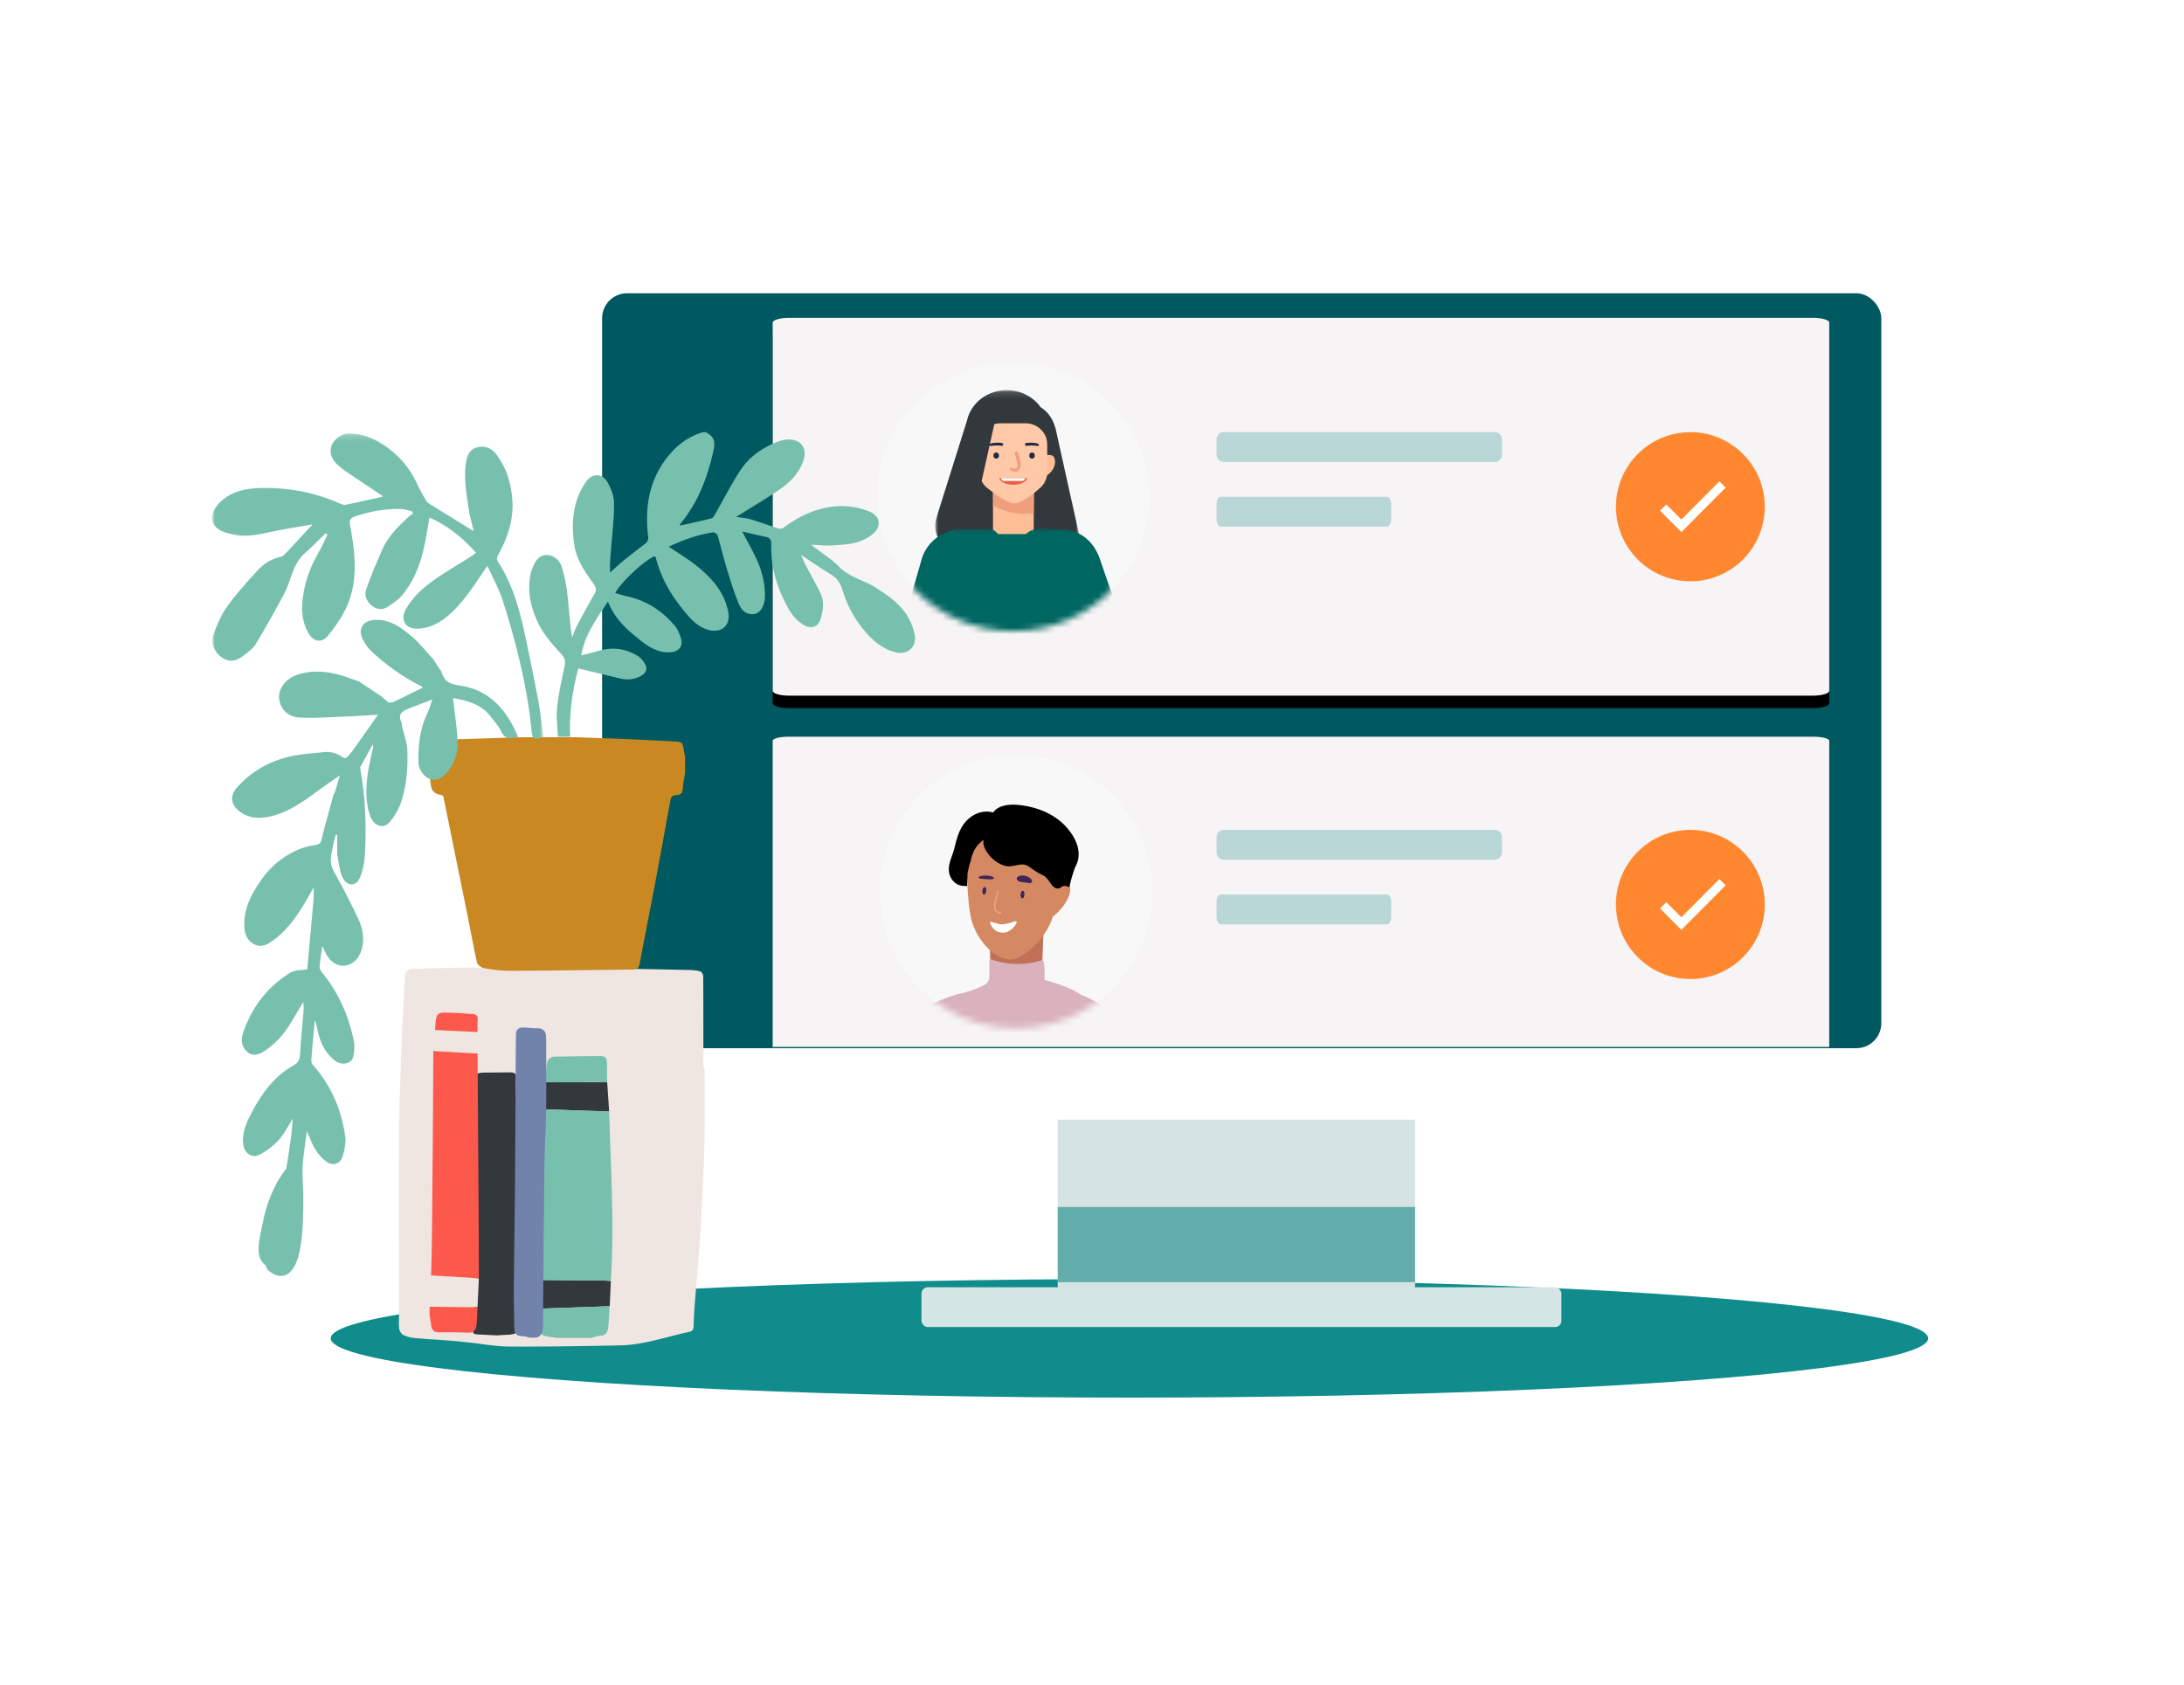 <svg xmlns="http://www.w3.org/2000/svg" xmlns:xlink="http://www.w3.org/1999/xlink" width="350" height="270" viewBox="0 0 350 270">
    <defs>
        <path id="b" d="M256.572 76.494H92.405c-1.417 0-2.577-.35-2.577-.78V16.717c0-.429 1.16-.78 2.577-.78h164.167c1.417 0 2.577.351 2.577.78v58.999c0 .428-1.16.779-2.577.779z"/>
        <filter id="a" width="108.3%" height="123.1%" x="-4.1%" y="-8.3%" filterUnits="objectBoundingBox">
            <feOffset dy="2" in="SourceAlpha" result="shadowOffsetOuter1"/>
            <feGaussianBlur in="shadowOffsetOuter1" result="shadowBlurOuter1" stdDeviation="2"/>
            <feColorMatrix in="shadowBlurOuter1" values="0 0 0 0 0 0 0 0 0 0 0 0 0 0 0 0 0 0 0.171 0"/>
        </filter>
        <ellipse id="c" cx="21.861" cy="21.521" rx="21.861" ry="21.521"/>
        <path id="e" d="M0 .14h23.045v28.103H0z"/>
        <path id="g" d="M0 .021h43.954v97.677H0z"/>
        <path id="i" d="M0 .095h26.415v100.643H0z"/>
        <ellipse id="j" cx="21.861" cy="21.912" rx="21.861" ry="21.912"/>
        <path id="l" d="M0 .21h53.067v164.94H0z"/>
    </defs>
    <g fill="none" fill-rule="evenodd">
        <ellipse cx="181" cy="214.5" fill="#118C8C" rx="128" ry="9.5"/>
        <g transform="translate(82.491 35)">
            <path fill="#D5E3E3" d="M87.018 173.375h57.265v-34H87.018z"/>
            <path fill="#63ACAC" d="M87.018 170.497h57.265V158.45H87.018z"/>
            <rect width="232.121" height="144.456" fill="#FFF" rx="9"/>
            <rect width="205" height="121" x="14" y="12" fill="#005960" rx="4"/>
            <rect width="102.547" height="6.375" x="65.185" y="171.315" fill="#D4E6E6" rx="1"/>
        </g>
        <g transform="translate(34 35)">
            <use fill="#000" filter="url(#a)" xlink:href="#b"/>
            <use fill="#F6F4F4" xlink:href="#b"/>
        </g>
        <path fill="#F6F4F4" d="M123.828 167.804V118.72c0-.356 1.16-.648 2.577-.648h164.167c1.417 0 2.577.292 2.577.648v49.084H123.828z"/>
        <g fill="#007F7E" fill-opacity=".248">
            <path d="M239.554 133.008h-43.452c-.632 0-1.144.535-1.144 1.195v2.39c0 .66.512 1.196 1.144 1.196h43.452c.632 0 1.144-.535 1.144-1.195v-2.39c0-.66-.512-1.196-1.144-1.196zM195.658 148.147h26.59c.387 0 .7-.535.7-1.195v-2.39c0-.66-.313-1.195-.7-1.195h-26.59c-.387 0-.7.535-.7 1.195v2.39c0 .66.313 1.195.7 1.195z"/>
        </g>
        <path fill="#007F7E" fill-opacity=".248" d="M239.554 69.263h-43.452c-.632 0-1.144.535-1.144 1.195v2.39c0 .66.512 1.196 1.144 1.196h43.452c.632 0 1.144-.535 1.144-1.195v-2.39c0-.66-.512-1.196-1.144-1.196zM195.658 84.402h26.59c.387 0 .7-.535.7-1.195v-2.39c0-.66-.313-1.195-.7-1.195h-26.59c-.387 0-.7.535-.7 1.195v2.39c0 .66.313 1.195.7 1.195z"/>
        <g transform="translate(140.521 58.108)">
            <mask id="d" fill="#fff">
                <use xlink:href="#c"/>
            </mask>
            <use fill="#F8F8F8" xlink:href="#c"/>
            <g mask="url(#d)">
                <g transform="translate(9.359 4.287)">
                    <mask id="f" fill="#fff">
                        <use xlink:href="#e"/>
                    </mask>
                    <path fill="#33383D" d="M23.035 23.38a4.481 4.481 0 0 0-.186-.994l.005-.001-3.481-15.69c-.003-.02-.008-.038-.013-.057l-.017-.085h-.003c-.373-1.596-1.14-2.86-2.46-3.687C15.715 1.223 13.723.14 11.46.14c-2.764 0-5.124 1.617-6.062 3.894l-.002.006a5.693 5.693 0 0 0-.297.944L.23 20.465l.011.004c-.081.241-.148.49-.188.75-.384 2.493 1.404 4.814 3.993 5.183 2.408.344 4.661-1.124 5.27-3.339l.91.26.84-7.043c.423.064.862.091 1.31.084l.274 8.084.962-.195c.313 2.377 2.491 4.14 5.005 3.98 2.612-.165 4.59-2.337 4.419-4.852" mask="url(#f)"/>
                </g>
                <path fill="#FFBE96" d="M25.143 28.183V20.46s-.309-.88-.69-.88h-5.15c-.381 0-.69.88-.69.88v7.724h6.53zM28.22 17.09a3.35 3.35 0 0 1-.228.332c-.318.413-1.403 1.19-1.403 1.19s.2-.381.315-1.024c.118-.644.133-2.75.133-2.75s.755-.1 1.093.087c.494.273.6 1.314.09 2.165"/>
                <path fill="#F09F7C" d="M25.143 24.166c-.584.062-1.246.101-1.873.07-1.85-.094-3.426-.599-4.656-1.357l.025-4.776 6.586.08-.082 5.983z"/>
                <path fill="#FFC8A6" d="M27.298 13.087c-.005-1.854-1.566-3.354-3.491-3.354h-3.943c-.363 0-.711.053-1.042.152l-2.03 9.108c.193.368.449.706.767.994-.03.001 3.205 2.584 4.396 2.584 1.599 0 4.356-2.619 4.356-2.619a3.452 3.452 0 0 0 1.005-2.422l-.018-4.443z"/>
                <path fill="#262942" d="M19.13 15.395a.429.429 0 0 1-.436-.42v-.138c0-.23.195-.419.436-.419.238 0 .433.189.433.419v.139c0 .23-.195.419-.433.419M24.867 15.395a.428.428 0 0 1-.434-.42v-.138c0-.23.196-.419.434-.419.24 0 .436.189.436.419v.139c0 .23-.196.419-.436.419"/>
                <path fill="#E65F45" d="M24.123 18.537s-.366 1.043-2.251 1.043c-1.915 0-2.286-1.043-2.286-1.043h4.537z"/>
                <path fill="#FFF" d="M19.914 18.537c.033.245.251.436.512.436h2.82a.51.51 0 0 0 .51-.436h-3.842z"/>
                <path fill="#262942" d="M19.985 12.88a6.198 6.198 0 0 0-1.236-.002c-.27.032-.647.105-.74.286-.01.019.01.122.023.135.108.116.587.016.85.003a7.29 7.29 0 0 1 1.165.037c.278.04.286-.432-.062-.46M24.012 12.88c.414-.034.82-.05 1.236-.002.27.032.646.105.74.286.01.019-.01.122-.023.135-.108.116-.587.016-.85.003a7.29 7.29 0 0 0-1.165.037c-.279.04-.286-.432.062-.46"/>
                <path fill="#F09F7C" d="M21.664 16.88c.13.06.268.119.416.12.225.004.376-.106.439-.337.05-.19-.02-.528-.058-.713-.09-.46-.2-.917-.331-1.37-.085-.297.378-.487.464-.187.205.72.644 1.757.376 2.499-.246.68-.91.674-1.504.435-.298-.12-.103-.567.198-.447"/>
                <g>
                    <g transform="translate(-.009 26.657)">
                        <mask id="h" fill="#fff">
                            <use xlink:href="#g"/>
                        </mask>
                        <path fill="#006661" d="M43.954 97.698l-8.798-53.183a26.01 26.01 0 0 0-3.165-10.126l-1.734-3.115-.134-3.139h-.04l1.796-3.405 4.097-1.393 2.645-10.155-2.704-7.867C34.81 1.71 32.307.02 29.07.02c-1.699-.134-2.977-.134-3.835 0-.29.046-.735.314-1.333.807h-4.452L18.613.02h-4.818c-3.22 0-6.011 2.185-6.725 5.264L1.311 25.296l8.968.522 1.575 2.317-.133 3.139-1.735 3.115a25.964 25.964 0 0 0-3.164 10.126L0 97.698h20.054l1.454-32.941 2.393 32.941h20.053z" mask="url(#h)"/>
                    </g>
                </g>
            </g>
        </g>
        <g fill-rule="nonzero">
            <path fill="#FF872F" d="M270.89 93.167c-6.571 0-11.923-5.336-11.923-11.952s5.352-11.952 11.924-11.952c6.572 0 11.924 5.336 11.924 11.952s-5.352 11.952-11.924 11.952z"/>
            <path fill="#FFF" stroke="#FF872F" d="M269.448 82.564l6.096-6.13 1.706 1.716-7.802 7.846-4.122-4.145 1.707-1.716z"/>
        </g>
        <g transform="translate(141 121)">
            <mask id="k" fill="#fff">
                <use xlink:href="#j"/>
            </mask>
            <use fill="#F8F8F8" xlink:href="#j"/>
            <g mask="url(#k)">
                <path fill="#C26F57" d="M17.76 26.836c.03-1.028.933-1.31 1.45-.875a.892.892 0 0 1 .678-.127c.447.088 1.005-.169 1.438-.319.464-.16.918-.36 1.356-.61.89-.51 1.707-1.168 2.446-1.974.293-.32.626-.35.907-.216a3.24 3.24 0 0 1 .392-.588c.85-1.006 1.45.322.652 1.392-.633.848-.88 5.432-.927 6.666-.086 2.248-.109 3.66-.296 5.468-.089.862-2.916 1.407-3.878 1.383-2.426-.06-4.092-1.092-4.123-1.47-.282-3.472-.197-5.243-.095-8.73"/>
                <path fill="#D58962" d="M30.463 20.989c-.15-.73-.878-1.024-1.545-.868-.16.15-.32.262-.454.313-.5.19-.943-.131-1.242-.518-.435-.562-.761-1.278-1.456-1.615-.005-.002-.008-.005-.012-.008a9.293 9.293 0 0 1-1.395-.808c-.54-.375-1.109-.911-1.797-.919-.776-.008-1.523.33-2.312.291-1.812-.091-3.997-2.32-3.998-4.055l.002-.193c-1.232.868-1.819 2.183-2.038 3.606-.067.212-.212 1.616-.216 1.851-.03 1.557.019 3.113.16 4.663.135 1.483.25 3.048.76 4.456.983 2.705 3.443 5.577 5.972 5.577 2.417 0 5.858-3.802 6.721-6.546l.09-.291a5.89 5.89 0 0 0 .426-.344c1.144-1.013 2.68-2.91 2.334-4.592"/>
                <path fill="#000" d="M21.962 7.992c-1.33-.105-3.046.105-3.803 1.23-1.917-.553-3.948.493-5.03 2.341-.643 1.099-.918 2.352-1.236 3.568-.3 1.148-.944 2.286-.823 3.498.125 1.266 1.124 2.4 2.48 2.358.29-.01.22.087.442 0-.014-.603.05-1.3.061-1.904.005-.232.428-2.138.47-1.875.22-1.397.807-2.688 2.043-3.54l-.002.19c0 .058.003.118.008.177l.006.054c.005.043.01.086.017.129l.011.06.028.129.014.053c.013.05.027.098.043.148l.011.035c.087.26.211.52.365.776.753 1.246 2.221 2.356 3.504 2.42.79.038 1.539-.294 2.317-.286.69.007 1.259.533 1.801.901.441.299.911.575 1.403.797l.008.005c.696.33 1.023 1.033 1.458 1.584.194.245.447.462.736.536a.873.873 0 0 0 .362.013.887.887 0 0 0 .244-.085l.014-.007c.032-.017.065-.038.099-.06l.017-.012c.034-.023.069-.049.103-.076l.015-.012c.037-.03.074-.061.11-.095.385-.088.79-.03 1.093.172.078-.284.136-.578.207-.851.208-.796.453-1.58.725-2.355.326-.543.523-1.17.566-1.819.103-1.555-.657-3.023-1.601-4.21-1.993-2.501-5.153-3.739-8.286-3.987z"/>
                <path fill="#DAB2BD" d="M35.88 57.216c-.437-2.711 1.628-14.034 1.288-15.458-.36-1.505-4.856-3.296-5.109-3.408-.024-.059.042-.017-.024-.059-1.66-1.066-3.743-1.7-5.646-2.254.05-.926.019-1.854-.1-2.785-.027-.2-.19-.38-.414-.313-2.54.766-5.188.747-7.717-.05l-.017-.009c-.428-.24-.589-.088-.582.218.015.674.017 1.347 0 2.021-.025.88-.068 1.372-.925 1.808-1.316.668-2.84 1.152-4.2 1.423-.631.126-5.255 1.745-5.21 2.534.324 5.651 4.785 12.115 4.52 17.776-.174 3.687 7.872 3.206 24.136-1.444z"/>
                <path fill="#3D2459" d="M16.449 21.726c-.042.336.058.629.222.653.163.024.33-.23.37-.566.042-.336-.057-.628-.22-.652-.165-.025-.331.228-.372.565M18.205 19.611c-.278-.254-1.2-.32-1.627-.268a1.28 1.28 0 0 0-.097.016c-.309.037-.902.194-.54.407.146.086.424.075.608.089.388.029.796.084 1.187.083.294-.002.705-.11.469-.327M23.164 22.416c-.034.336-.195.593-.36.574-.167-.02-.273-.308-.24-.645.034-.337.196-.594.361-.574.166.02.273.308.239.645M22.067 19.565c.369-.383 1.296-.238 1.696-.023a.895.895 0 0 1 .089.057c.289.155.81.611.375.895-.176.115-.444.016-.63-.012-.39-.059-.812-.073-1.194-.188-.288-.087-.65-.403-.336-.73"/>
                <path fill="#F09F7C" d="M19.41 25.155c-.212-.034-.59-.066-.729-.29-.213-.343-.154-.825-.077-1.203.116-.58.28-1.15.422-1.72.044-.177-.186-.246-.23-.07-.194.783-.612 1.805-.503 2.644.087.664.575.84 1.06.916.15.024.209-.253.058-.277"/>
                <path fill="#FFF" d="M17.687 26.776c-.042.049-.018.156-.007.187.301.858 1.071 1.596 2.211 1.519 1.161-.08 2.166-1.526 2.045-1.74-.076-.134-.34-.091-.52-.018-.408.166-1.263.383-1.63.412-.657.05-.956-.123-1.87-.384-.07-.02-.184-.028-.229.024"/>
            </g>
        </g>
        <g fill-rule="nonzero">
            <path fill="#FF872F" d="M270.89 156.912c-6.571 0-11.923-5.336-11.923-11.952s5.352-11.952 11.924-11.952c6.572 0 11.924 5.336 11.924 11.952s-5.352 11.952-11.924 11.952z"/>
            <path fill="#FFF" stroke="#FF872F" d="M269.448 146.309l6.096-6.13 1.706 1.716-7.802 7.846-4.122-4.145 1.707-1.716z"/>
        </g>
        <g transform="translate(34 69.263)">
            <path fill="#EFE6E1" d="M78.92 101.909c0 3.76.051 7.523-.017 11.284-.06 3.383-.235 6.764-.39 10.145a240.447 240.447 0 0 1-.391 6.68c-.235 3.202-.52 6.4-.768 9.6a62.488 62.488 0 0 0-.199 3.637c-.012.652-.229.85-.894.989-2.175.457-4.309 1.113-6.483 1.57-1.432.3-2.904.52-4.363.55-5.948.12-11.899.219-17.846.188-2.112-.011-4.22-.418-6.331-.64-1.072-.112-2.143-.23-3.217-.315-1.857-.145-3.719-.236-5.574-.412-.63-.06-1.287-.218-1.844-.504-.314-.162-.583-.657-.633-1.034-.096-.712-.016-1.447-.014-2.172.004-1.733.005-3.465.003-5.198 0-.296-.028-.592-.028-.888-.002-7.688-.047-15.376.016-23.063.036-4.504.23-9.007.385-13.509.096-2.755.254-5.509.389-8.263.061-1.245.105-2.492.22-3.734.021-.23.304-.488.53-.633.208-.133.5-.175.755-.18 3.218-.079 6.435-.197 9.653-.187 1.695.005 3.39.347 5.085.35 3.644.006 7.29-.126 10.936-.169 2.583-.03 5.167-.032 7.75-.001 3.613.042 7.226.12 10.838.2.585.014 1.188.063 1.742.228.22.066.47.493.471.757.028 4.907.02 9.815.02 14.724h.198"/>
            <path fill="#33383D" d="M48.653 105.484c-.023-.578-.09-1.173.009-1.733.147-.834-.048-1.152-.914-1.146-1.381.008-2.764.04-4.146.038-1.311 0-1.826.413-1.825 1.736.004 3.065.085 6.13.114 9.195.087 9.53.167 19.06.235 28.59.004.516-.027 1.076-.218 1.543-.302.74.019.875.633.9 1.019.044 2.037.104 3.138.161.444-.03.969-.092 1.494-.096 1.671-.01 2.274-.544 2.28-2.216.02-5.7.117-11.406-.015-17.104-.153-6.625-.517-13.245-.785-19.868M62.612 135.967c-3.322-.032-6.643-.055-9.966-.082l.145 4.578 10.919-.372.182-4.047c-.426-.027-.853-.073-1.28-.077M63.304 104.158l-9.871.044-.018 4.335 10.206.347-.317-4.726"/>
            <path fill="#77C0AE" d="M52.73 143.778c-.139.812.178 1 .78 1.118.557.11 1.12.184 1.678.275h5.531c.49-.124.978-.332 1.473-.353.884-.04 1.21-.565 1.283-1.314.109-1.135.16-2.275.235-3.413-3.64.123-7.28.248-10.918.372-.006 1.108.123 2.238-.062 3.315M63.62 108.884l-10.205-.347c-.073 2.04-.144 4.079-.22 6.118-.071 1.974-.17 3.947-.218 5.923-.121 5.102-.221 10.204-.331 15.307 3.323.026 6.644.05 9.966.082.427.004.854.05 1.28.077.6-9.06-.026-18.108-.271-27.16M63.284 101.095c.008-.675-.251-1.099-.959-1.095-2.486.018-4.971.047-7.457.092-.737.013-1.146.516-1.234 1.173-.13.97-.14 1.957-.201 2.937l9.87-.045c-.008-1.02-.031-2.041-.02-3.062"/>
            <path fill="#7182AB" d="M50.844 145.12c-.365-.083-.73-.239-1.094-.234-.85.01-1.318-.336-1.33-1.207-.033-2.404-.095-4.809-.077-7.212.034-4.615.136-9.229.173-13.844.06-7.384.087-14.769.13-22.154.007-1.313.025-2.626.04-3.94.01-.782.44-1.141 1.192-1.115.719.026 1.44.149 2.157.124 1.15-.04 1.493.591 1.493 1.597 0 3.922.039 7.845-.006 11.766-.031 2.701-.23 5.4-.264 8.1-.107 8.77-.178 17.54-.24 26.309-.006.825-.164 1.476-.989 1.81h-1.185z"/>
            <path fill="#EFE6E1" d="M35.088 135.151c-.016.878-.01 1.758-.052 2.635-.036.73-.127 1.457-.193 2.185v.198c2.137.028 4.275.058 6.411.08.425.003.849-.026 1.271-.04l.216-4.599-7.653-.459M42.506 96.147l-6.781-.328-.284 3.37 7.097.406-.032-3.448"/>
            <path fill="#FC594C" d="M34.843 140.17v1.386c.084.526.184 1.051.25 1.58.096.773.469 1.156 1.291 1.145a88.06 88.06 0 0 1 4.611.043c.877.034 1.294-.392 1.37-1.181.094-.974.111-1.956.161-2.933-.424.013-.847.043-1.272.039-2.137-.022-4.274-.052-6.41-.08M42.723 128.904c-.042-6.911-.09-13.822-.135-20.733-.018-2.858-.034-5.717-.05-8.576l-7.097-.405c-.02 3.72-.03 7.441-.06 11.161-.05 6.522-.105 13.044-.17 19.566-.018 1.745-.08 3.49-.123 5.234l7.653.46c-.005-2.236-.005-4.472-.018-6.707M42.546 94.176c.045-.635-.225-.897-.841-.923-.884-.038-1.765-.152-2.649-.17-3.085-.058-3.156-.484-3.331 2.736l6.78.328c.012-.657-.005-1.316.041-1.97"/>
            <path fill="#C98822" d="M75.783 54.674c-.121.766-.323 1.53-.342 2.298-.02.778-.31 1.21-1.073 1.21-.678 0-.853.348-.96.947-.811 4.527-1.64 9.05-2.494 13.57-.787 4.17-1.634 8.328-2.401 12.501-.124.673-.425.918-1.026.925-6.606.08-13.213.181-19.82.21-1.392.006-2.795-.2-4.17-.44-.405-.07-.974-.531-1.059-.907-.572-2.529-1.02-5.085-1.534-7.627-1.211-5.998-2.437-11.993-3.658-17.989-.078-.382-.169-.761-.25-1.124-1.823-.386-1.892-.85-2.071-2.636-.167-1.667-.015-3.362-.08-5.042-.034-.906.308-1.23 1.192-1.253 4.358-.117 8.714-.272 13.07-.415l9.298-.005c1.996.073 3.992.134 5.987.219 3.177.135 6.354.26 9.528.442 1.494.086 1.488.143 1.71 1.686.032.222.101.44.153.658v2.772z"/>
            <path fill="#77C0AE" d="M112.593 32.538a9.266 9.266 0 0 0-1.292-3.25c-1.207-1.894-3.047-3.142-4.915-4.341-1.917-1.232-4.259-1.663-5.934-3.393-1.087-1.122-2.46-1.968-3.704-2.936-.194-.151-.388-.298-.758-.582 1.04.057 1.847.14 2.655.135.852-.005 1.706-.077 2.556-.153 1.659-.149 3.234-.545 4.574-1.617 1.555-1.244 1.358-2.95-.485-3.69-1.86-.747-3.833-1.001-5.81-.772-2.968.345-5.576 1.624-7.955 3.41-.196.147-.595.147-.854.065-1.47-.464-2.914-1.014-4.392-1.45-.751-.221-1.554-.264-2.293-.38 2.369-1.49 4.75-2.888 7.021-4.446 1.638-1.125 3.016-2.563 3.714-4.505.73-2.028-.35-3.539-2.47-3.455-.452.019-.922.1-1.346.255-2.568.937-4.786 2.43-6.283 4.724-1.452 2.225-2.657 4.612-3.982 6.92-.157.273-.344.666-.588.729-1.671.43-3.362.786-5.116 1.182.064-.165.082-.3.156-.388 2.838-3.408 4.301-7.437 5.259-11.692.346-1.538.014-2.23-1.279-2.908h-.396c-1.903.549-3.521 1.591-4.863 3.018-3.62 3.85-4.54 8.534-3.956 13.607.075.659-.069.963-.521 1.306a131.782 131.782 0 0 0-3.503 2.727c-.713.579-1.37 1.224-2.054 1.84-.084-1.46.071-2.797.176-4.138.184-2.327.472-4.657.445-6.983-.013-1.123-.466-2.34-1.035-3.333-.88-1.535-2.522-1.485-3.51-.022-2.097 3.105-2.348 6.576-1.805 10.137.352 2.303 1.668 4.196 2.997 6.049.375.523.654.994.24 1.695-1 1.698-1.93 3.438-2.852 5.18-.308.582-.5 1.225-.747 1.84-.382-2.33-.495-4.63-.758-6.913a24.489 24.489 0 0 0-.881-4.334c-.33-1.078-1.175-1.928-2.36-1.981-1.205-.054-1.86.846-2.273 1.89-.158.395-.314.8-.399 1.216-.528 2.587-.008 5.021 1.04 7.4.868 1.969 2.224 3.563 3.665 5.108.544.583.993 1.13.784 2.08-.494 2.243-.979 4.5-1.228 6.777-.168 1.538.07 3.122.125 4.65h1.966c-.173-3.773.362-7.383 1.313-10.954 2.31.558 4.503 1.09 6.697 1.615 1.2.288 2.353.168 3.424-.469.68-.406.998-1.02.608-1.751-.267-.502-.644-1.024-1.11-1.322-1.921-1.233-4.015-1.532-6.228-.925-.938.258-1.88.498-2.923.772.55-3.276 2.388-5.785 4.28-8.613 1.126 2.836 3.122 4.548 5.186 6.185 1.436 1.14 2.97 2.088 4.93 1.907 1.308-.12 1.974-1.003 1.571-2.24-.23-.708-.517-1.462-.99-2.015-2.04-2.388-4.567-4.03-7.673-4.706-.622-.137-1.231-.333-1.872-.509.966-1.807 4.741-5.295 6.343-5.915.056.075.149.145.17.232.778 3.091 2.312 5.802 4.288 8.251 1.172 1.453 2.377 2.932 4.36 3.384 1.963.449 3.328-.839 2.976-2.827-.551-3.118-2.486-5.35-4.796-7.265-1.449-1.2-3.093-2.163-4.735-3.292 2.28-1.083 4.607-1.936 7.09-2.302.221-.032.662.294.732.533.515 1.734.914 3.502 1.444 5.232.597 1.947 1.184 3.91 1.983 5.778.566 1.321 1.596 1.75 2.598 1.505.855-.209 1.505-1.35 1.545-2.63.066-2.157-.45-4.192-1.34-6.123-.656-1.427-1.447-2.792-2.304-4.423 1.39.312 2.553.591 3.725.833.696.144.958.499.935 1.236-.093 3.195.7 6.2 2.106 9.046.749 1.514 1.582 2.985 3.114 3.867 1.218.702 2.33.297 2.713-1.05.382-1.342.592-2.74-.052-4.061-.736-1.506-1.572-2.962-2.35-4.447-.255-.488-.466-1-.697-1.503-.022-.05-.043-.099-.066-.148.047.024.095.048.142.07 1.566 1.026 3.11 2.089 4.708 3.06.97.59 1.487 1.432 1.8 2.468.642 2.133 1.61 4.095 2.987 5.858 1.465 1.878 3.113 3.506 5.501 4.118 1.89.483 3.438-.82 3.091-2.738"/>
            <mask id="m" fill="#fff">
                <use xlink:href="#l"/>
            </mask>
            <path fill="#77C0AE" d="M50.405 33.78c-.95-4.593-2.05-9.133-4.672-13.134-.132-.2-.091-.635.039-.865 1.632-2.898 2.636-5.927 2.3-9.326-.253-2.553-.995-4.894-2.571-6.933-.752-.973-1.777-1.38-2.974-1.106-1.141.26-1.61 1.159-1.804 2.235-.452 2.513-.002 4.99.356 7.46.194 1.332.579 2.636.832 3.756-2.365-1.46-4.762-2.933-7.15-4.421a1.631 1.631 0 0 1-.525-.563c-.472-.826-.96-1.648-1.354-2.513a14.813 14.813 0 0 0-4.967-6.024C26.199 1.126 24.31.291 22.177.212c-1.356-.05-2.612.82-3.042 1.964-.406 1.075.014 2.261 1.145 3.216.327.275.65.56 1.003.799 2.012 1.358 4.032 2.704 6.075 4.072-.089.044-.189.124-.302.149-1.883.416-3.765.835-5.654 1.224-.232.048-.52-.02-.744-.12-4.111-1.843-8.427-2.677-12.915-2.56-2.33.062-4.572.486-6.381 2.18-1.544 1.445-2.372 3.946.853 4.978.467.149.954.235 1.436.33 2.336.458 4.558-.241 6.81-.672 1.804-.346 3.62-.638 5.633-.99-1.636 1.763-3.082 3.33-4.544 4.88a1.21 1.21 0 0 1-.585.32 7.02 7.02 0 0 0-3.686 2.177c-1.699 1.877-3.427 3.752-4.893 5.807-.973 1.362-1.65 2.986-2.205 4.581-.471 1.352.278 2.85 1.44 3.606 1.105.722 2.11.65 3.444-.368.7-.534 1.476-1.092 1.916-1.821 1.579-2.615 3.07-5.286 4.515-7.978 1.167-2.174 1.364-4.834 3.37-6.598 1.154-1.015 2.224-2.126 3.332-3.194l.275.223c-.438.901-.824 1.834-1.325 2.7-1.284 2.217-2.216 4.563-2.573 7.103-.288 2.05-.24 4.086.838 5.957.828 1.434 2.166 1.687 3.184.405 1.116-1.406 2.191-2.912 2.93-4.537 1.935-4.25 1.378-8.703.581-13.103-.16-.884.054-1.186.777-1.43 2.384-.8 4.828-1.267 7.347-1.202.615.016 1.225.257 1.838.394l.095.35c-.259.194-.537.369-.772.589-1.621 1.51-3.188 3.088-4.108 5.137-.954 2.122-1.849 4.279-2.62 6.473-.334.95.127 1.907.923 2.548.786.635 1.721.74 2.577.172.814-.54 1.662-1.107 2.28-1.843 1.927-2.296 2.949-5.043 3.566-7.943.312-1.465.537-2.948.814-4.493 2.903 1.276 5.291 3.212 7.46 5.644-.371.266-.649.485-.945.674-1.97 1.252-4.003 2.416-5.903 3.77-1.797 1.28-3.438 2.788-4.489 4.786-.686 1.306-.127 2.683 1.32 2.882 1.002.138 2.166-.087 3.109-.496 2.128-.924 3.7-2.626 5.124-4.401 1.243-1.55 2.305-3.248 3.61-5.112.87 1.942 1.883 3.728 2.489 5.643 2.153 6.811 3.9 13.724 4.6 20.863.123 1.261.37 1.389 1.867.921-.246-1.859-.42-3.754-.76-5.62-.578-3.166-1.25-6.315-1.902-9.468M104.737 46.519c1.856-1.114 1.875-3.165-.02-4.139-2.888-1.484-5.98-1.96-9.182-1.422-1.145.193-2.251.61-3.185.872l-4.12-3.817c.085-.008.215-.016.345-.03 1.596-.169 3.22-.213 4.644-1.116.74-.47 1.299-1.079 1.225-1.993-.075-.944-.764-1.403-1.617-1.642-3.756-1.049-7.028-.027-10.018 2.301-.35.272-.86.49-1.29.48-2.65-.047-5.21.306-7.455 1.807-3.683 2.462-6.11 5.922-7.63 10.048-.13.349-.151.738-.235 1.176.41.03.725-.015.984.085.899.347 1.096-.171 1.432-.879.745-1.566 1.643-3.06 2.52-4.558.248-.425.636-.769.96-1.149l.24.105c0 .676.05 1.357-.01 2.028-.22 2.408.276 4.694 1.51 6.718.769 1.258 1.854 2.364 2.96 3.357.706.635 1.687.39 2.503-.1.775-.464.836-1.234.736-2.005a11.705 11.705 0 0 0-.459-2.116c-1.196-3.668-2.417-7.328-5.38-10.175 1.712-1.402 3.522-2.112 5.678-2.09.199 2.31.364 4.505.584 6.695.259 2.596.683 5.154 2.033 7.455.701 1.195 1.6 1.688 2.655 1.44.887-.21 1.37-1.071 1.426-2.453.092-2.212-.353-4.33-1.157-6.37-.855-2.17-1.774-4.315-2.736-6.643 3.15.585 5.707 1.91 7.482 4.577.424.638.44 1.159.071 1.816-1.348 2.4-2.29 4.974-2.576 7.705-.14 1.33-.005 2.796.426 4.056.574 1.68 2.455 1.77 3.484.312.264-.374.5-.791.638-1.223.38-1.19.703-2.397 1.082-3.711.099.265.198.431.224.609.272 1.887.493 3.782.814 5.66.125.729-.114 1.21-.52 1.77-1.096 1.512-2.217 3.024-3.126 4.65-.983 1.76-1.668 3.67-1.12 5.761.365 1.385 1.756 1.824 2.724.77.672-.732 1.115-1.685 1.606-2.57.33-.599.565-1.252.853-1.9.239 1.954.472 3.811.685 5.67.038.323.048.667-.02.98-.4 1.856-.932 3.69-1.216 5.561-.292 1.927-.242 3.89.503 5.739.405 1.007 1.037 1.88 2.273 1.913 1.173.03 2.034-.666 2.319-1.678.439-1.564.833-3.21.817-4.817-.027-2.626-.902-5.088-2.144-7.42-.323-.606-.478-1.37-.49-2.065-.05-3.126-.022-6.254-.022-9.316.068.089.2.308.373.487 1.368 1.414 2.71 2.856 4.134 4.21.575.548 1.35.869 2.179.415.827-.453 1.205-1.19 1.218-2.115.018-1.343-.438-2.503-1.338-3.507-1.92-2.144-4.338-3.598-6.791-5.016-.259-.149-.513-.467-.584-.754-.614-2.488-1.158-4.993-1.784-7.478-.226-.898-.613-1.756-.853-2.425 2.149.657 4.31 1.42 6.524 1.96 1.407.343 2.892.297 4.214-.496" mask="url(#m)"/>
            <path fill="#77C0AE" d="M39.619 40.599c-1.495-.207-2.476-.7-2.861-2.182l-.732-1.095-.566-.903c-1.137-1.223-2.174-2.563-3.435-3.64-1.474-1.258-3.048-2.472-5.106-2.675-.295-.007-.59-.033-.884-.019-1.845.083-2.73 1.47-1.909 3.1.361.718.844 1.427 1.428 1.97 2.43 2.261 5.122 4.164 8.107 5.633a.827.827 0 0 0 .035.18c-1.52.748-3.037 1.506-4.566 2.235-.246.117-.55.11-.827.16l-.998-.85a.245.245 0 0 0-.13-.13l-3.604-2.402c-1.093-.378-2.167-.839-3.285-1.117-2.307-.574-4.623-.758-6.924.129-1.623.625-2.789 2.195-2.63 3.667.186 1.717 1.366 2.974 3.297 3.08 2.083.114 4.182-.031 6.273-.112 2.077-.08 4.152-.22 6.272-.337-1.398 1.987-2.69 3.838-4.002 5.675-.296.414-.655.782-.986 1.172a.768.768 0 0 0 0-.001l-.396.135c-.956-.706-2.017-1.118-3.213-.996-1.722.176-3.462.287-5.153.631-3.44.7-6.395 2.354-8.775 4.965-1.297 1.422-1.086 2.915.493 4.025 1.362.957 2.864 1.073 4.43.764 2.993-.591 5.414-2.293 7.806-4.059 1.207-.89 2.455-1.723 3.684-2.582l-.767 2.58c-.094.207-.218.405-.277.62-.651 2.377-1.313 4.753-1.92 7.142-.137.545-.36.71-.906.8-.956.159-1.933.37-2.817.754a13.738 13.738 0 0 0-5.822 4.73c-1.567 2.22-2.877 4.572-2.801 7.437.034 1.262.377 2.342 1.561 2.978 1.144.614 2.118.069 3.007-.567 1.957-1.399 3.407-3.271 4.668-5.293.614-.983 1.17-2.002 1.878-3.224 0 .773.037 1.267-.006 1.756-.334 3.797-.683 7.591-1.027 11.386l-1.574.129c-.372.117-.787.165-1.11.365-3.157 1.945-5.473 4.634-6.963 8.037l-.238.569c-.15.394-.338.778-.446 1.183-.29 1.084-.187 2.113.697 2.897.942.837 1.934.466 2.8-.115 1.739-1.165 3.117-2.698 4.2-4.494.627-1.043 1.244-2.093 2.006-3.373.027.591.08.937.054 1.276-.187 2.36-.427 4.717-.568 7.08-.047.8-.257 1.367-.978 1.77-3.329 1.862-5.392 4.844-7.056 8.154-.698 1.387-1.246 2.83-1.093 4.446.14 1.455 1.336 2.403 2.593 1.771 1.141-.574 2.228-1.4 3.092-2.343.893-.976 1.49-2.223 2.269-3.433-.086.97-.13 1.857-.248 2.733-.237 1.751-.515 3.497-.777 5.245-1.78 2.283-2.878 4.884-3.566 7.677-.31 1.628-.773 3.247-.874 4.888-.06 1.002.084 2.174 1.068 2.907.164.325.276.707.53.911 1.925 1.54 3.522.851 4.405-1.277.55-1.324.778-2.823.924-4.267.195-1.958.217-3.937.23-5.906.013-1.764-.195-3.534-.104-5.291.097-1.859.432-3.706.67-5.62.472 1.035.814 2.05 1.369 2.93.475.754 1.097 1.501 1.828 1.992 1.074.721 2.237.266 2.57-.968.271-1 .519-2.099.38-3.099-.6-4.332-2.277-8.214-5.213-11.507-.166-.186-.242-.532-.22-.793.167-2.114.368-4.225.56-6.337.218.482.304.961.401 1.44.39 1.917 1.14 3.642 2.683 4.925.649.54 1.394.744 2.208.452.829-.298.92-1.068.997-1.784.059-.552.069-1.135-.039-1.676-.803-4.072-2.445-7.761-5.07-10.997-.211-.258-.432-.633-.41-.937.078-1.041.261-2.075.435-3.333.233.508.351.776.48 1.04.703 1.447 1.822 2.231 3.035 2.13 1.346-.111 2.44-1.18 2.835-2.771.419-1.683.09-3.31-.618-4.808a129.116 129.116 0 0 0-3.883-7.538c-.456-.82-.574-1.587-.445-2.45.094-.616.218-1.23.35-1.84.116-.536.26-1.065.393-1.598l.233.049v3.16l.957.397-.957-.396c.275 1.229.346 2.555.875 3.663.71 1.49 2.21 1.456 2.8-.05.492-1.251.726-2.659.792-4.01.213-4.443.054-8.877-.756-13.267l-.005-.395 1.992-3.603c.022.173.097.358.06.517-.657 2.774-1.29 5.548-1.01 8.434l.19 1.384c.195.552.312 1.148.602 1.644.749 1.28 2.043 1.49 2.963.356.738-.908 1.375-1.987 1.739-3.095.9-2.741 1.126-5.607.99-8.48-.044-.912-.376-1.809-.576-2.712l-.238-.782c-.053-.316-.04-.663-.17-.943-.455-.98-.027-1.567.836-1.92 1.376-.567 2.774-1.08 4.163-1.615-.25.708-.438 1.448-.76 2.12-1.213 2.53-1.524 5.22-1.465 7.97.024 1.164.951 2.391 1.898 2.66 1.19.337 2.02-.253 2.73-1.118 1.178-1.438 1.733-3.143 1.648-4.943-.11-2.315-.48-4.618-.738-6.926 2.277.42 4.49.979 6.01 2.944.58.75 1.252 1.466 1.652 2.307.492 1.036 1.116 1.426 2.194 1.051.248-.025.727.193.427-.407-1.804-4.146-4.552-7.251-9.258-7.906" mask="url(#m)"/>
        </g>
    </g>
</svg>
